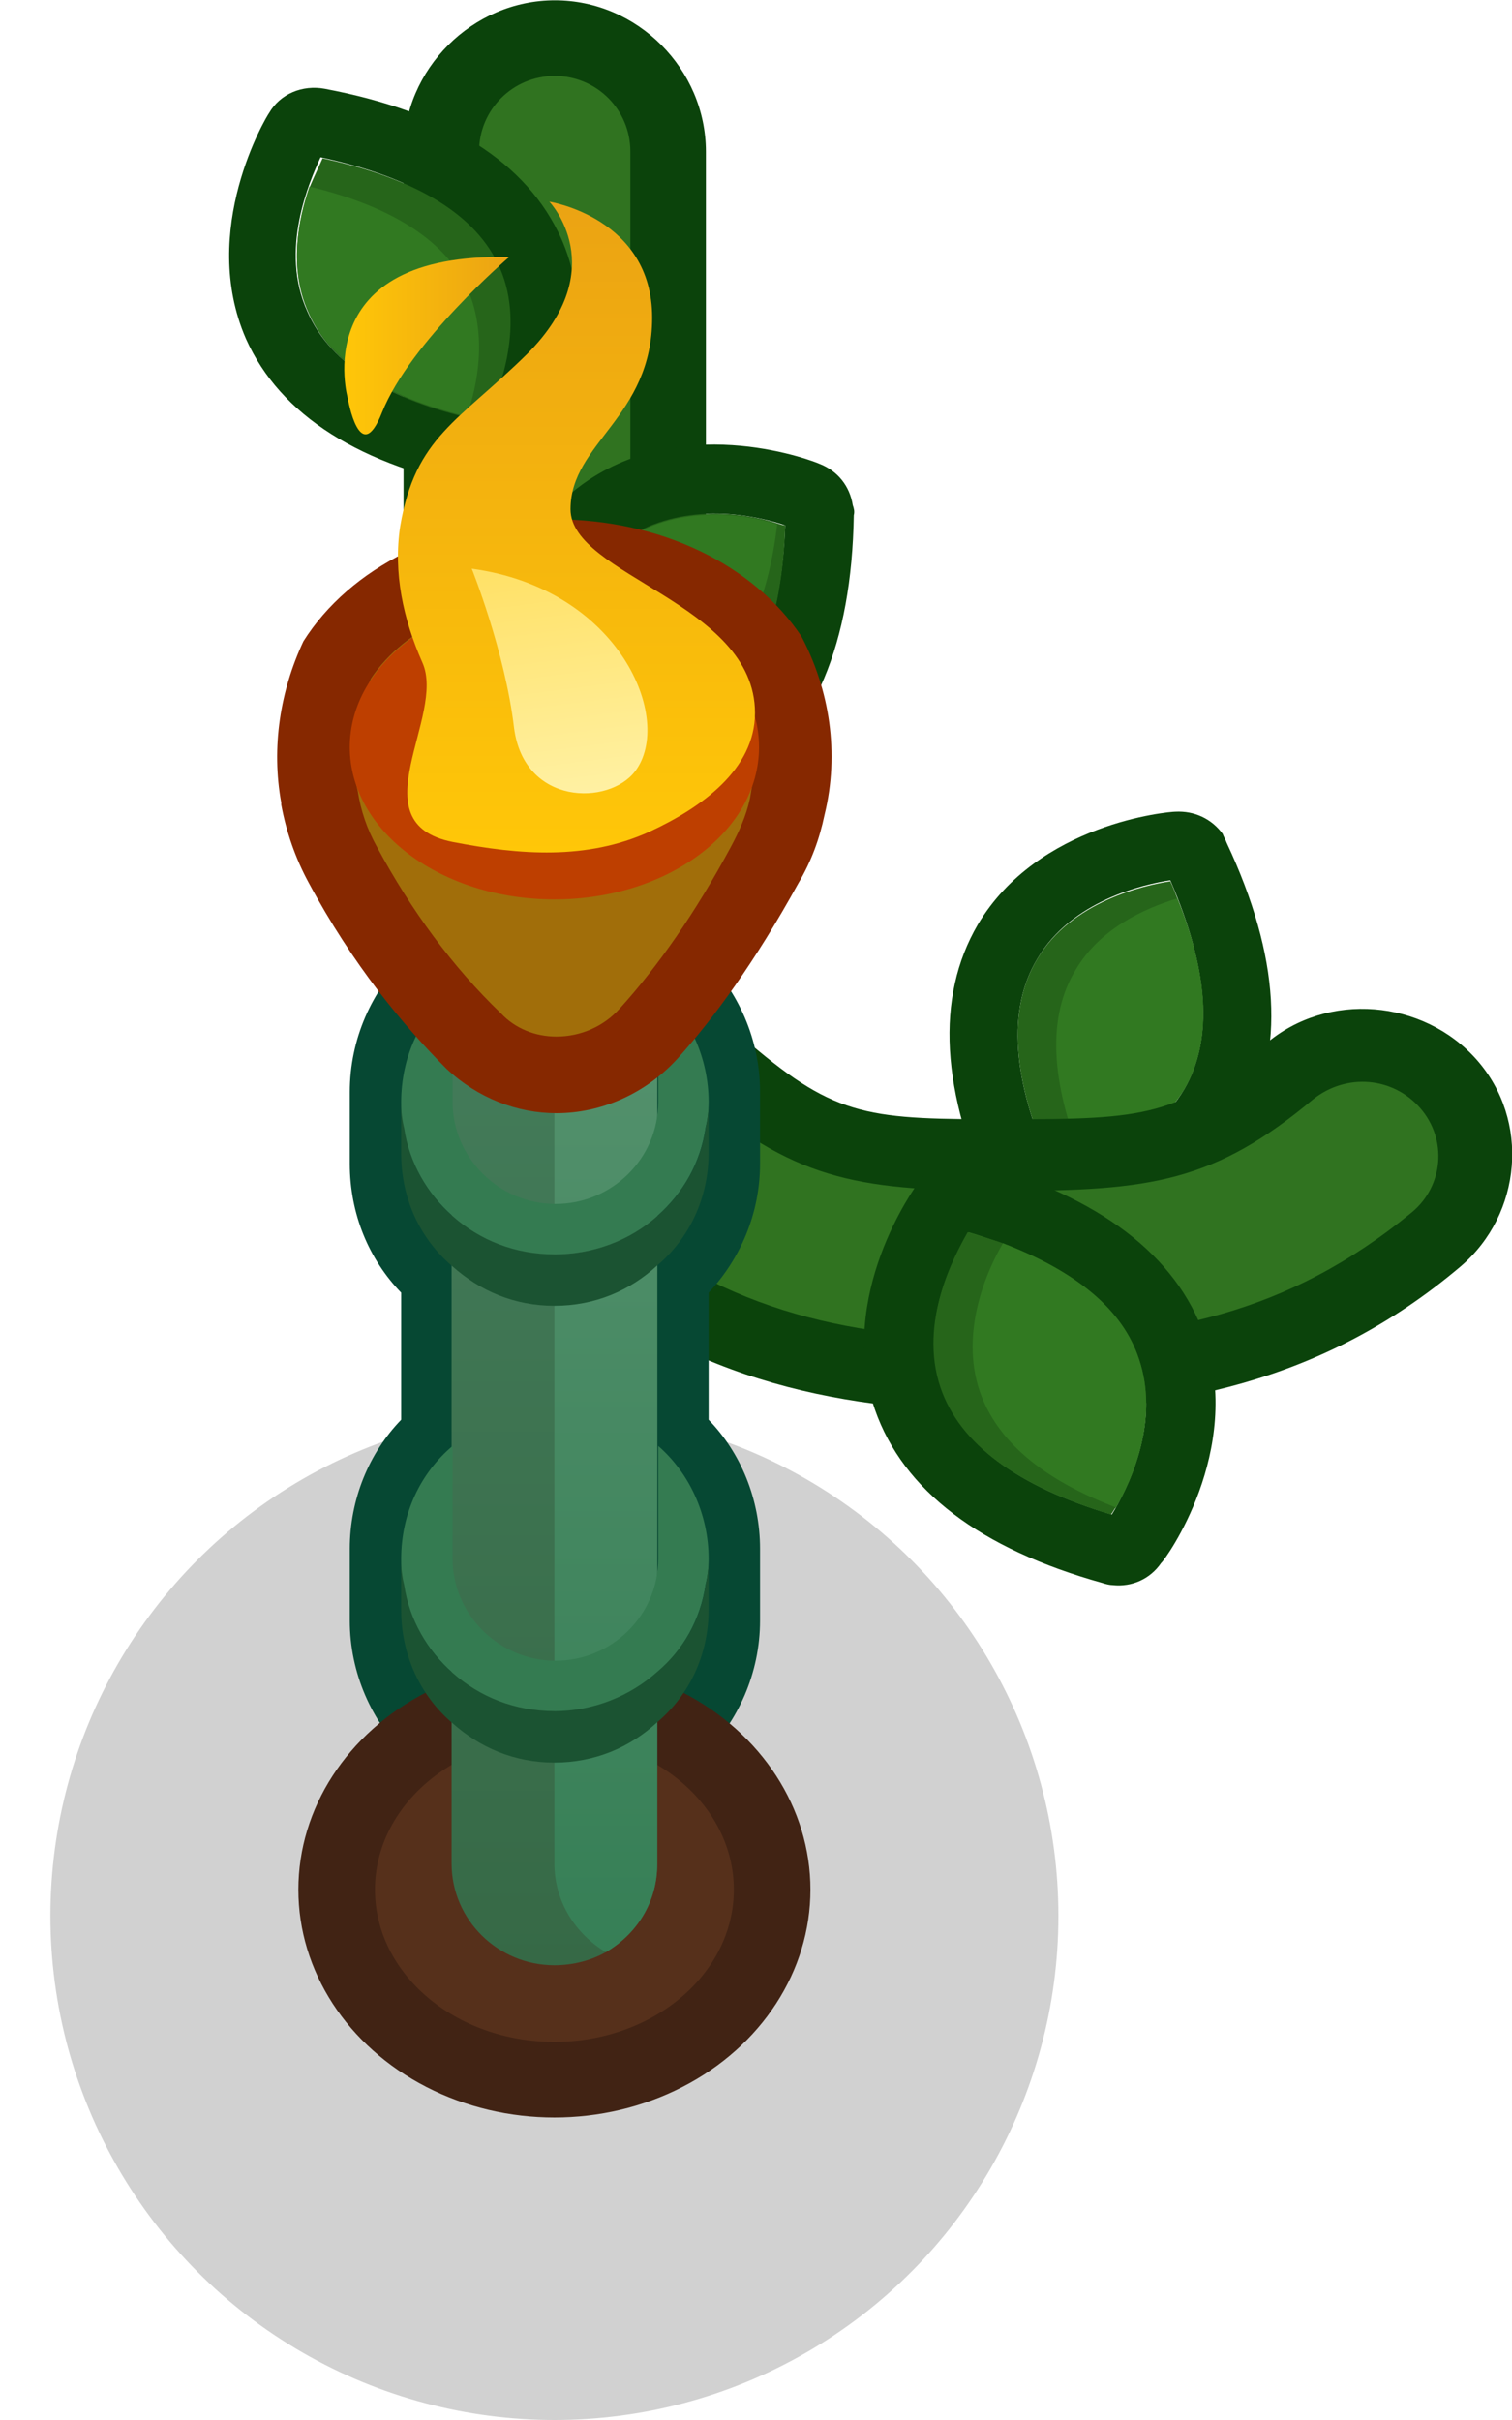 <?xml version="1.0" encoding="utf-8"?>
<!-- Generator: Adobe Illustrator 24.1.2, SVG Export Plug-In . SVG Version: 6.00 Build 0)  -->
<svg version="1.1"
	 id="svg3893" xmlns:cc="http://creativecommons.org/ns#" xmlns:dc="http://purl.org/dc/elements/1.1/" xmlns:inkscape="http://www.inkscape.org/namespaces/inkscape" xmlns:rdf="http://www.w3.org/1999/02/22-rdf-syntax-ns#" xmlns:sodipodi="http://sodipodi.sourceforge.net/DTD/sodipodi-0.dtd" xmlns:svg="http://www.w3.org/2000/svg"
	 xmlns="http://www.w3.org/2000/svg" xmlns:xlink="http://www.w3.org/1999/xlink" x="0px" y="0px" width="1.5px" height="2.4px"
	 viewBox="0 0 1.5 2.4" enable-background="new 0 0 1.5 2.4" xml:space="preserve">
<g>
	<g>
		<ellipse id="ellipse4999" fill-opacity="0.18" cx="0.55" cy="1.9" rx="0.5" ry="0.5"/>
	</g>
	<g>
		<g id="g5195">
			<g>
				<path fill="#0B430B" d="M0.97,0.917C0.928,0.989,0.933,1.083,0.986,1.196c0.009,0.02,0.03,0.033,0.052,0.031
					c0.005,0,0.135-0.011,0.196-0.112C1.275,1.043,1.27,0.949,1.217,0.836C1.216,0.833,1.214,0.83,1.213,0.827
					C1.202,0.812,1.185,0.804,1.166,0.805C1.16,0.805,1.03,0.816,0.97,0.917z M1.175,1.08C1.141,1.138,1.069,1.154,1.043,1.158
					C1.004,1.071,0.999,1.001,1.029,0.951c0.034-0.058,0.106-0.074,0.132-0.078C1.199,0.961,1.204,1.03,1.175,1.08z"/>
				<path fill="#26651A" d="M1.161,0.874C1.164,0.88,1.166,0.886,1.168,0.891C1.2,0.97,1.202,1.034,1.175,1.08
					C1.15,1.121,1.106,1.141,1.074,1.151C1.061,1.154,1.05,1.157,1.043,1.158C1.004,1.071,0.999,1.001,1.029,0.951
					C1.063,0.894,1.135,0.878,1.161,0.874z"/>
				<path fill="#317921" d="M1.168,0.891C1.2,0.97,1.202,1.034,1.175,1.08C1.15,1.121,1.106,1.141,1.074,1.151
					C1.042,1.072,1.039,1.008,1.067,0.962C1.091,0.921,1.135,0.901,1.168,0.891z"/>
			</g>
			<path id="path5191" fill="#0B430B" d="M0.65,1C0.606,0.999,0.563,1.019,0.535,1.051C0.482,1.111,0.49,1.205,0.551,1.256
				C0.689,1.372,0.839,1.4,1,1.4s0.312-0.028,0.449-0.144C1.51,1.204,1.518,1.111,1.465,1.051c-0.053-0.06-0.148-0.068-0.209-0.016
				C1.168,1.107,1.137,1.11,1,1.11S0.831,1.109,0.744,1.035C0.719,1.013,0.685,1,0.65,1z"/>
			<path id="path5193" fill="#307320" d="M0.648,1.074c-0.023,0-0.043,0.009-0.057,0.026C0.564,1.128,0.568,1.176,0.599,1.201l0,0
				C0.723,1.303,0.847,1.328,1,1.328s0.277-0.024,0.401-0.126C1.432,1.176,1.436,1.13,1.409,1.099l0,0
				C1.382,1.068,1.336,1.064,1.303,1.09l0,0C1.205,1.172,1.141,1.181,0.999,1.181S0.792,1.172,0.695,1.09
				C0.683,1.078,0.666,1.074,0.648,1.074z"/>
			<g>
				<path fill="#0B430B" d="M1.195,1.325c-0.028-0.08-0.104-0.138-0.226-0.172c-0.022-0.006-0.045,0.001-0.058,0.02
					C0.908,1.177,0.829,1.285,0.868,1.398c0.028,0.08,0.104,0.138,0.226,0.172c0.003,0.001,0.007,0.002,0.01,0.002
					C1.123,1.574,1.141,1.566,1.152,1.55C1.156,1.547,1.234,1.439,1.195,1.325z M0.934,1.376C0.911,1.311,0.947,1.245,0.961,1.222
					c0.093,0.028,0.15,0.07,0.169,0.126c0.022,0.065-0.013,0.131-0.027,0.154C1.009,1.474,0.953,1.432,0.934,1.376z"/>
				<path fill="#26651A" d="M0.96,1.222c0.012,0.004,0.024,0.007,0.035,0.011C1.068,1.261,1.114,1.299,1.13,1.348
					c0.02,0.059-0.007,0.12-0.023,0.147C1.105,1.497,1.104,1.5,1.102,1.502c-0.093-0.028-0.15-0.07-0.169-0.126
					C0.911,1.311,0.947,1.245,0.96,1.222z"/>
				<path fill="#317921" d="M0.995,1.233C1.068,1.261,1.114,1.299,1.13,1.348c0.02,0.059-0.007,0.12-0.023,0.147
					C1.034,1.467,0.989,1.429,0.972,1.38C0.952,1.321,0.979,1.26,0.995,1.233z"/>
			</g>
		</g>
		<g id="layer1" transform="translate(-58.076,-83.563)" inkscape:groupmode="layer" inkscape:label="Layer 1">
			<g id="g5189" transform="matrix(0.05,0,0,0.05,48.988,88.425)">
				<g id="g5167">
					<path id="path5163" sodipodi:nodetypes="sssssss" fill="#0B430B" d="M192.77-97.234c-1.637,0-3.003,1.364-3.003,3v15.999
						c0,1.636,1.366,3.001,3.003,3.001s2.996-1.365,2.996-3.001v-15.999C195.765-95.87,194.407-97.234,192.77-97.234z"/>
					<path id="path5165" sodipodi:nodetypes="sssssss" fill="#307320" d="M192.766-95.734c0.832,0,1.501,0.669,1.501,1.5v16.002
						c0,0.831-0.669,1.5-1.501,1.5s-1.501-0.669-1.501-1.5v-16.002C191.265-95.065,191.935-95.734,192.766-95.734z"/>
				</g>
			</g>
			<g>
				<path fill="#0B430B" d="M58.633,83.8c-0.034-0.076-0.113-0.126-0.235-0.149c-0.022-0.004-0.044,0.005-0.055,0.024
					c-0.003,0.004-0.07,0.116-0.023,0.224c0.034,0.076,0.113,0.126,0.235,0.149c0.003,0.001,0.007,0.001,0.01,0.001
					c0.019,0,0.035-0.009,0.045-0.025C58.613,84.02,58.68,83.908,58.633,83.8z M58.381,83.872c-0.028-0.061,0.002-0.129,0.013-0.153
					c0.093,0.02,0.153,0.056,0.176,0.109c0.027,0.061-0.002,0.129-0.014,0.153C58.463,83.961,58.404,83.925,58.381,83.872z"/>
				<path fill="#26651A" d="M58.557,83.981c-0.006-0.001-0.012-0.003-0.018-0.004c-0.083-0.02-0.136-0.055-0.157-0.104
					c-0.02-0.044-0.01-0.092,0.001-0.124c0.005-0.012,0.01-0.022,0.013-0.029c0.093,0.02,0.153,0.056,0.176,0.109
					C58.598,83.889,58.569,83.957,58.557,83.981z"/>
				<path fill="#317921" d="M58.539,83.976c-0.083-0.02-0.136-0.055-0.157-0.104c-0.02-0.044-0.01-0.092,0.001-0.124
					c0.083,0.02,0.137,0.055,0.158,0.104C58.559,83.897,58.55,83.944,58.539,83.976z"/>
			</g>
			<g>
				<path fill="#0B430B" d="M58.66,84.039c-0.07,0.047-0.108,0.135-0.11,0.263c-0.001,0.023,0.013,0.043,0.034,0.051
					c0.005,0.002,0.129,0.051,0.229-0.016c0.07-0.047,0.108-0.135,0.11-0.263c0.001-0.004,0-0.007-0.001-0.01
					c-0.003-0.019-0.015-0.034-0.033-0.041C58.885,84.021,58.761,83.972,58.66,84.039z M58.776,84.279
					c-0.057,0.038-0.13,0.021-0.156,0.013c0.004-0.097,0.03-0.163,0.079-0.196c0.057-0.038,0.13-0.021,0.156-0.012
					C58.851,84.181,58.825,84.247,58.776,84.279z"/>
				<path fill="#26651A" d="M58.62,84.292c0.001-0.013,0.001-0.025,0.002-0.037c0.009-0.077,0.034-0.131,0.077-0.159
					c0.052-0.034,0.118-0.024,0.148-0.014c0.003,0.001,0.006,0.002,0.008,0.002c-0.003,0.097-0.03,0.163-0.079,0.195
					C58.719,84.317,58.646,84.3,58.62,84.292z"/>
				<path fill="#317921" d="M58.622,84.256c0.009-0.077,0.034-0.131,0.077-0.159c0.052-0.034,0.118-0.024,0.148-0.014
					c-0.009,0.077-0.034,0.131-0.077,0.159C58.718,84.275,58.652,84.264,58.622,84.256z"/>
			</g>
		</g>
	</g>
</g>
<g>
	<path fill="#064833" d="M0.703,1.282v0.126c0.032,0.033,0.051,0.079,0.051,0.128v0.071c0,0.105-0.087,0.191-0.193,0.191H0.54
		c-0.106,0-0.193-0.086-0.193-0.191V1.536c0-0.049,0.019-0.095,0.051-0.128V1.282C0.366,1.249,0.347,1.204,0.347,1.154V1.083
		c0-0.105,0.087-0.191,0.193-0.191h0.021c0.106,0,0.193,0.086,0.193,0.191v0.071C0.754,1.204,0.734,1.249,0.703,1.282z"/>
	<ellipse fill="#412314" cx="0.55" cy="1.874" rx="0.254" ry="0.226"/>
	<ellipse fill="#56301B" cx="0.55" cy="1.874" rx="0.178" ry="0.151"/>
	
		<linearGradient id="SVGID_1_" gradientUnits="userSpaceOnUse" x1="0.55" y1="1.751" x2="0.55" y2="2.808" gradientTransform="matrix(1 0 0 -1 7.105427e-15 3.7)">
		<stop  offset="0" style="stop-color:#366946"/>
		<stop  offset="1" style="stop-color:#457E5C"/>
	</linearGradient>
	<path fill="url(#SVGID_1_)" d="M0.652,0.993v0.856c0,0.037-0.02,0.069-0.051,0.087C0.587,1.944,0.569,1.949,0.55,1.949
		c-0.056,0-0.102-0.045-0.102-0.101V0.993c0-0.055,0.046-0.101,0.102-0.101c0.018,0,0.036,0.005,0.051,0.014
		c0.008,0.005,0.015,0.01,0.021,0.016C0.641,0.94,0.652,0.965,0.652,0.993z"/>
	
		<linearGradient id="SVGID_2_" gradientUnits="userSpaceOnUse" x1="0.601" y1="1.764" x2="0.601" y2="2.794" gradientTransform="matrix(1 0 0 -1 7.105427e-15 3.7)">
		<stop  offset="0" style="stop-color:#367F56"/>
		<stop  offset="1" style="stop-color:#57936F"/>
	</linearGradient>
	<path fill="url(#SVGID_2_)" d="M0.652,0.993v0.856c0,0.037-0.02,0.069-0.051,0.087C0.571,1.918,0.55,1.886,0.55,1.848V0.993
		c0-0.037,0.02-0.069,0.051-0.087c0.008,0.005,0.015,0.01,0.021,0.016C0.641,0.94,0.652,0.965,0.652,0.993z"/>
	<g>
		<path fill="#347B51" d="M0.703,1.546c0,0.009-0.001,0.017-0.003,0.025C0.695,1.606,0.678,1.636,0.652,1.659
			C0.625,1.683,0.59,1.697,0.55,1.697S0.476,1.683,0.449,1.659C0.423,1.636,0.406,1.606,0.4,1.572
			C0.398,1.563,0.398,1.555,0.398,1.546c0-0.045,0.019-0.085,0.051-0.112v0.112c0,0.055,0.046,0.101,0.102,0.101
			s0.102-0.045,0.102-0.101V1.434C0.684,1.461,0.703,1.502,0.703,1.546z"/>
		<path fill="#1B5332" d="M0.703,1.546v0.05c0,0.045-0.019,0.085-0.051,0.112C0.625,1.733,0.59,1.748,0.55,1.748
			S0.476,1.733,0.449,1.709C0.417,1.682,0.398,1.641,0.398,1.597v-0.05c0,0.009,0.001,0.017,0.003,0.025
			c0.005,0.034,0.023,0.065,0.048,0.087C0.476,1.683,0.511,1.697,0.55,1.697s0.075-0.015,0.102-0.039
			C0.678,1.636,0.695,1.606,0.7,1.572C0.702,1.563,0.703,1.555,0.703,1.546z"/>
	</g>
	<g>
		<g>
			<path fill="#347B51" d="M0.703,1.093c0,0.009-0.001,0.017-0.003,0.025C0.695,1.153,0.678,1.183,0.652,1.206
				C0.625,1.23,0.59,1.244,0.55,1.244S0.476,1.23,0.449,1.206C0.423,1.183,0.406,1.153,0.4,1.119
				C0.398,1.11,0.398,1.102,0.398,1.093c0-0.045,0.019-0.085,0.051-0.112v0.112c0,0.055,0.046,0.101,0.102,0.101
				s0.102-0.045,0.102-0.101V0.981C0.684,1.008,0.703,1.049,0.703,1.093z"/>
		</g>
		<g>
			<path fill="#1B5332" d="M0.703,1.093v0.05c0,0.045-0.019,0.085-0.051,0.112C0.625,1.28,0.59,1.295,0.55,1.295
				S0.476,1.28,0.449,1.256C0.417,1.229,0.398,1.189,0.398,1.144v-0.05c0,0.009,0.001,0.017,0.003,0.025
				c0.005,0.034,0.023,0.065,0.048,0.087C0.476,1.23,0.511,1.244,0.55,1.244S0.625,1.23,0.652,1.206
				C0.678,1.183,0.695,1.153,0.7,1.119C0.702,1.11,0.703,1.102,0.703,1.093z"/>
		</g>
	</g>
	<g>
		<path fill="#862800" d="M0.818,0.808C0.818,0.808,0.818,0.809,0.818,0.808C0.813,0.832,0.805,0.854,0.792,0.876
			C0.749,0.954,0.708,1.01,0.672,1.05C0.64,1.085,0.596,1.104,0.552,1.104c-0.039,0-0.078-0.015-0.109-0.044
			C0.4,1.017,0.35,0.957,0.306,0.875c-0.013-0.024-0.022-0.05-0.027-0.077c0-0.001,0-0.001,0-0.002
			c-0.01-0.055-0.001-0.111,0.022-0.16c0.046-0.073,0.14-0.121,0.249-0.121c0.107,0,0.198,0.046,0.245,0.116
			C0.823,0.684,0.833,0.747,0.818,0.808z"/>
		<path display="none" fill="#862800" d="M0.795,0.63C0.748,0.561,0.657,0.515,0.55,0.515c-0.11,0-0.203,0.049-0.249,0.122
			c-0.023,0.048-0.032,0.104-0.022,0.16c0,0.001,0,0.001,0.001,0.002c0.03,0.098,0.138,0.169,0.27,0.169
			c0.127,0,0.232-0.066,0.267-0.159c0.001-0.001,0.001-0.001,0.001-0.001C0.833,0.747,0.823,0.684,0.795,0.63z M0.55,0.892
			c-0.112,0-0.203-0.067-0.203-0.151S0.438,0.59,0.55,0.59s0.203,0.067,0.203,0.151C0.754,0.825,0.663,0.892,0.55,0.892z"/>
		<path fill="#A16E0A" d="M0.746,0.78L0.744,0.792C0.74,0.81,0.733,0.825,0.725,0.84C0.69,0.905,0.653,0.958,0.615,1
			C0.599,1.018,0.576,1.028,0.552,1.028c-0.021,0-0.041-0.008-0.055-0.023C0.449,0.959,0.408,0.903,0.374,0.84
			c-0.01-0.018-0.016-0.036-0.019-0.055L0.353,0.776C0.348,0.742,0.354,0.705,0.368,0.673C0.402,0.622,0.472,0.59,0.55,0.59
			c0.076,0,0.144,0.03,0.179,0.079C0.747,0.703,0.753,0.743,0.746,0.78z"/>
		<ellipse fill="#BE3F00" cx="0.55" cy="0.741" rx="0.203" ry="0.151"/>
	</g>
	<ellipse fill="#C7A400" cx="0.55" cy="0.741" rx="0.127" ry="0.101"/>
	
		<linearGradient id="SVGID_3_" gradientUnits="userSpaceOnUse" x1="0.572" y1="2.854" x2="0.572" y2="3.5" gradientTransform="matrix(1 0 0 -1 7.105427e-15 3.7)">
		<stop  offset="0" style="stop-color:#FFC708"/>
		<stop  offset="1" style="stop-color:#EBA313"/>
	</linearGradient>
	<path fill="url(#SVGID_3_)" d="M0.449,0.835c0.067,0.013,0.133,0.018,0.195-0.01c0.052-0.024,0.105-0.062,0.105-0.118
		c0-0.109-0.183-0.136-0.183-0.202s0.081-0.091,0.081-0.19S0.545,0.2,0.545,0.2s0.063,0.066-0.022,0.151
		C0.455,0.418,0.412,0.433,0.397,0.522C0.39,0.568,0.4,0.614,0.419,0.657C0.443,0.71,0.354,0.816,0.449,0.835z"/>
	
		<linearGradient id="SVGID_4_" gradientUnits="userSpaceOnUse" x1="0.342" y1="3.357" x2="0.505" y2="3.357" gradientTransform="matrix(1 0 0 -1 7.105427e-15 3.7)">
		<stop  offset="0" style="stop-color:#FFC708"/>
		<stop  offset="1" style="stop-color:#EBA313"/>
	</linearGradient>
	<path fill="url(#SVGID_4_)" d="M0.345,0.395c0,0-0.041-0.145,0.16-0.14c0,0-0.098,0.084-0.126,0.154
		C0.357,0.465,0.345,0.395,0.345,0.395z"/>
	
		<linearGradient id="SVGID_5_" gradientUnits="userSpaceOnUse" x1="-69.638" y1="-146.376" x2="-69.638" y2="-146.141" gradientTransform="matrix(0.993 -0.12 -0.12 -0.993 52.078 -152.905)">
		<stop  offset="0" style="stop-color:#FFF1A4"/>
		<stop  offset="1" style="stop-color:#FFE167"/>
	</linearGradient>
	<path fill="url(#SVGID_5_)" d="M0.468,0.564c0,0,0.033,0.082,0.042,0.158c0.01,0.077,0.094,0.077,0.12,0.043
		C0.669,0.714,0.615,0.584,0.468,0.564z"/>
</g>
</svg>
